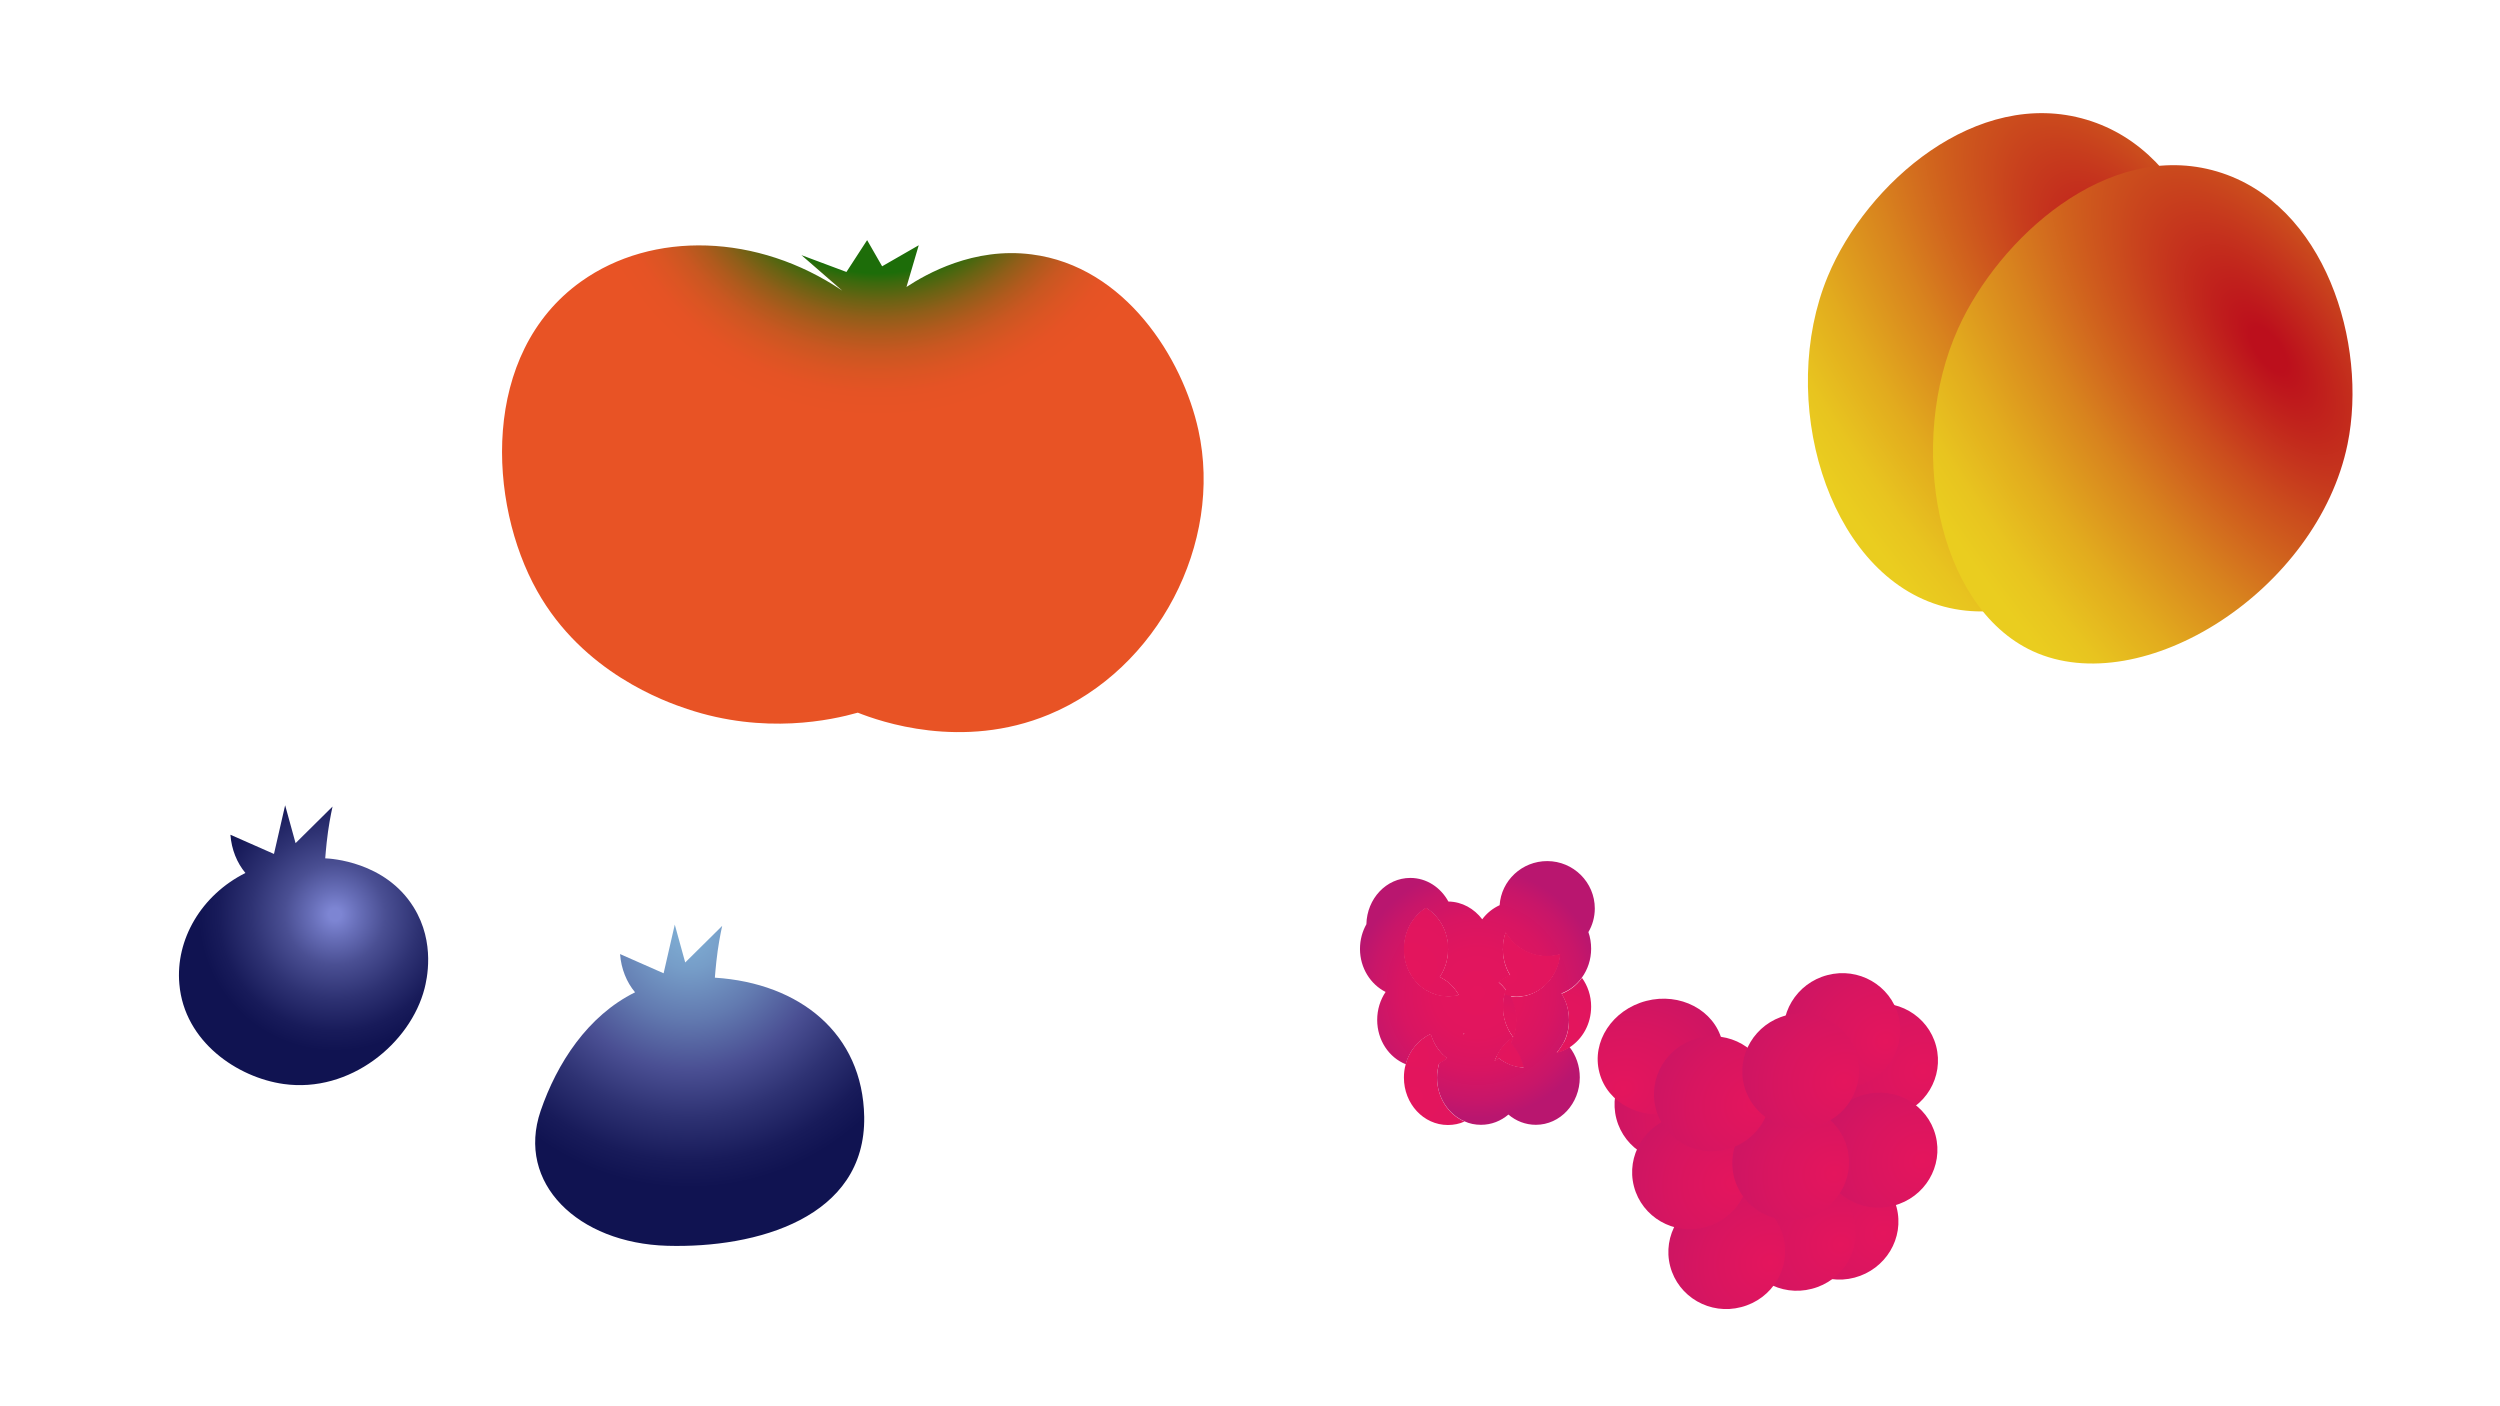 <?xml version="1.0" encoding="utf-8"?>
<!-- Generator: Adobe Illustrator 27.9.0, SVG Export Plug-In . SVG Version: 6.00 Build 0)  -->
<svg version="1.1" id="Layer_1" xmlns="http://www.w3.org/2000/svg" xmlns:xlink="http://www.w3.org/1999/xlink" x="0px" y="0px"
	 viewBox="0 0 1366 768" style="enable-background:new 0 0 1366 768;" xml:space="preserve">
<style type="text/css">
	.st0{fill:url(#SVGID_1_);}
	.st1{fill:url(#SVGID_00000108267617066102875120000017574175400889150850_);}
	.st2{fill:url(#SVGID_00000139259302262145408380000004369263956054278540_);}
	.st3{fill:url(#SVGID_00000103235487259736585100000001461113950153451683_);}
	.st4{fill:url(#SVGID_00000064333040338654229560000008025508876531479724_);}
	.st5{fill:url(#SVGID_00000075865786997368051360000008584548666269439896_);}
	.st6{fill:url(#SVGID_00000004524963321348836620000002372135167839761067_);}
	.st7{fill:url(#SVGID_00000001655469094695027440000000840087879385830542_);}
	.st8{fill:url(#SVGID_00000067230890910698734570000000737313421671991478_);}
	.st9{fill:url(#SVGID_00000029006342917621862040000010573303458134051771_);}
	.st10{fill:url(#SVGID_00000011735208088559060930000014942918686852903051_);}
	.st11{fill:url(#SVGID_00000173154192331630260640000017952254869669873812_);}
	.st12{fill:url(#SVGID_00000169533980168128075410000009948793089645711763_);}
	.st13{fill:url(#SVGID_00000045587883297107900720000010149159882205423538_);}
	.st14{fill:url(#SVGID_00000045600808770467233010000009425775351165419169_);}
	.st15{fill:url(#SVGID_00000122685648608828844160000011808753991161939124_);}
	.st16{fill:url(#SVGID_00000127008368354643234420000002363250278101157306_);}
	.st17{fill:url(#SVGID_00000092420716491768829480000012009898019278206355_);}
	.st18{fill:url(#SVGID_00000089546648156750530470000010701537724851583895_);}
	.st19{fill:url(#SVGID_00000032630893173845724990000016370317563436331957_);}
	.st20{fill:url(#SVGID_00000149381120450686143580000013321186211320342674_);}
	.st21{fill:url(#SVGID_00000030479906690813415310000002698945570918680967_);}
	.st22{fill:url(#SVGID_00000056422775833530106640000015418603714129039508_);}
	.st23{fill:url(#SVGID_00000162317350551225231670000008814025903979246264_);}
	.st24{fill:url(#SVGID_00000102533492677602976200000008227655860566685331_);}
	.st25{fill:url(#SVGID_00000128476712535724556750000010082811644111860647_);}
	.st26{fill:url(#SVGID_00000093857787821126516270000009925272051500020100_);}
	.st27{fill:url(#SVGID_00000129197296116726625880000002407676709167671696_);}
	.st28{fill:url(#SVGID_00000003101301712152366290000000975772519096532888_);}
	.st29{fill:url(#SVGID_00000177464168752399925410000013589983134297625732_);}
	.st30{fill:url(#SVGID_00000104693103974611882190000002922223577726609852_);}
	.st31{fill:url(#SVGID_00000112632168062045829120000005293723653432139965_);}
	.st32{fill:url(#SVGID_00000066489544523260362990000005167646388129693086_);}
	.st33{fill:url(#SVGID_00000061434307928606620250000012658611554443042718_);}
	.st34{fill:url(#SVGID_00000133503453689614045140000018419093663074278275_);}
	.st35{fill:url(#SVGID_00000180350940280421224240000004293835348799870114_);}
	.st36{fill:url(#SVGID_00000091735433416531128410000013153480114880385664_);}
	.st37{fill:url(#SVGID_00000168831044226310591890000000403104276854010033_);}
</style>
<radialGradient id="SVGID_1_" cx="479.421" cy="62.557" r="165.537" gradientUnits="userSpaceOnUse">
	<stop  offset="6.745881e-03" style="stop-color:#604219"/>
	<stop  offset="1.973741e-02" style="stop-color:#584717"/>
	<stop  offset="6.400923e-02" style="stop-color:#425512"/>
	<stop  offset="0.116" style="stop-color:#31600E"/>
	<stop  offset="0.181" style="stop-color:#26670B"/>
	<stop  offset="0.272" style="stop-color:#1F6C09"/>
	<stop  offset="0.524" style="stop-color:#1D6D09"/>
	<stop  offset="0.556" style="stop-color:#3C690D"/>
	<stop  offset="0.612" style="stop-color:#696313"/>
	<stop  offset="0.669" style="stop-color:#905E19"/>
	<stop  offset="0.728" style="stop-color:#B05A1D"/>
	<stop  offset="0.788" style="stop-color:#C95721"/>
	<stop  offset="0.852" style="stop-color:#DA5523"/>
	<stop  offset="0.92" style="stop-color:#E55325"/>
	<stop  offset="1" style="stop-color:#E85325"/>
</radialGradient>
<path class="st0" d="M460.2,158.8c-46.1-31.2-103.7-32.9-142.8-4.9c-54.9,39.3-50.8,121.1-23.9,169c25,44.7,70,60.5,82,64.5
	c42.4,14.2,79,6,93.2,2c11.9,4.7,56.9,20.8,104.5,1c59.4-24.7,95.2-93.6,81.6-155.4c-8.5-39-39.9-89.5-91.1-96
	c-31.7-4.1-57.6,10.7-68.4,17.8c2.2-7.6,4.5-15.2,6.7-22.8c-6.7,3.8-13.3,7.7-20,11.5c-2.7-4.8-5.5-9.6-8.2-14.3
	c-3.8,5.8-7.5,11.6-11.3,17.4c-8.2-3.1-16.4-6.1-24.6-9.2C445.3,145.9,452.7,152.3,460.2,158.8z"/>
<g>
	
		<radialGradient id="SVGID_00000042730843882408235940000004505439927630087044_" cx="1035.384" cy="120.809" r="197.333" gradientTransform="matrix(-0.813 0.582 -1.286 -1.798 2166.036 -223.617)" gradientUnits="userSpaceOnUse">
		<stop  offset="3.217658e-02" style="stop-color:#BC0F1C"/>
		<stop  offset="0.273" style="stop-color:#CB4C1D"/>
		<stop  offset="0.519" style="stop-color:#D8831E"/>
		<stop  offset="0.731" style="stop-color:#E2AB1E"/>
		<stop  offset="0.898" style="stop-color:#E8C41F"/>
		<stop  offset="1" style="stop-color:#EACD1F"/>
	</radialGradient>
	<path style="fill:url(#SVGID_00000042730843882408235940000004505439927630087044_);" d="M1211.4,214.4
		c-13.8,71.7-90.1,135.5-152.2,116.2c-61.4-19.1-88.1-113.1-60.5-179.6c21.2-51.1,81.5-103.5,141.4-85.6
		C1199.8,83.2,1221.9,160,1211.4,214.4z"/>
	
		<radialGradient id="SVGID_00000171707587758461824620000008099233308263938951_" cx="1111.514" cy="128.576" r="199.584" gradientTransform="matrix(-0.813 0.582 -1.286 -1.798 2308.672 -224.76)" gradientUnits="userSpaceOnUse">
		<stop  offset="3.217658e-02" style="stop-color:#BC0F1C"/>
		<stop  offset="0.273" style="stop-color:#CB4C1D"/>
		<stop  offset="0.519" style="stop-color:#D8831E"/>
		<stop  offset="0.731" style="stop-color:#E2AB1E"/>
		<stop  offset="0.898" style="stop-color:#E8C41F"/>
		<stop  offset="1" style="stop-color:#EACD1F"/>
	</radialGradient>
	<path style="fill:url(#SVGID_00000171707587758461824620000008099233308263938951_);" d="M1282.7,242.7
		c-16.4,79.9-112.1,140.7-172,113.1c-52.8-24.4-69.1-113.7-40.7-176.5c22.1-48.9,81.3-103.4,141.4-85.6
		C1270.5,111.2,1293.9,187.9,1282.7,242.7z"/>
</g>
<radialGradient id="SVGID_00000075156514784479797700000003771454420935258029_" cx="376.498" cy="513.379" r="140.278" gradientTransform="matrix(1 2.829517e-02 -2.829517e-02 1 14.492 -15.356)" gradientUnits="userSpaceOnUse">
	<stop  offset="4.649762e-02" style="stop-color:#7DAAD1"/>
	<stop  offset="0.149" style="stop-color:#769DC8"/>
	<stop  offset="0.341" style="stop-color:#627AB0"/>
	<stop  offset="0.542" style="stop-color:#4A4F93"/>
	<stop  offset="0.722" style="stop-color:#2E3273"/>
	<stop  offset="0.895" style="stop-color:#181B5A"/>
	<stop  offset="1" style="stop-color:#101351"/>
</radialGradient>
<path style="fill:url(#SVGID_00000075156514784479797700000003771454420935258029_);" d="M364.6,680.7
	c-48.8-1.4-82.7-34.2-69.2-73.7c8.9-26,25.7-52,51.6-64.8c0,0,0,0,0,0c-4.6-5.5-7.6-12.8-8.2-20.9c7.9,3.5,15.9,7,23.8,10.5
	c2-8.9,4.1-17.7,6.1-26.6c1.9,6.9,3.8,13.8,5.7,20.7c6.7-6.7,13.5-13.3,20.2-20c-1,4.6-2.3,11.3-3.2,19.6c-0.4,3.6-0.6,6.4-0.8,8.7
	c46.5,3,80.8,30.6,81.6,76C473.1,665.4,413.4,682.1,364.6,680.7z"/>
<radialGradient id="SVGID_00000026163442000297834570000010032606129108499095_" cx="182.938" cy="509.864" r="74.473" gradientTransform="matrix(1 2.829517e-02 -2.829517e-02 1 14.492 -15.356)" gradientUnits="userSpaceOnUse">
	<stop  offset="4.649762e-02" style="stop-color:#7D85D3"/>
	<stop  offset="0.172" style="stop-color:#686FB9"/>
	<stop  offset="0.369" style="stop-color:#4A4F93"/>
	<stop  offset="0.617" style="stop-color:#2E3273"/>
	<stop  offset="0.855" style="stop-color:#181B5A"/>
	<stop  offset="1" style="stop-color:#101351"/>
</radialGradient>
<path style="fill:url(#SVGID_00000026163442000297834570000010032606129108499095_);" d="M155,592.3c-25.1-3.5-54.3-23-57-54.6
	c-2.2-24.4,12.1-48.7,36.1-60.7c0,0,0,0,0,0c-4.6-5.5-7.6-12.8-8.2-20.9c7.9,3.5,15.9,7,23.8,10.5c2-8.9,4.1-17.7,6.1-26.6
	c1.9,6.9,3.8,13.8,5.7,20.7c6.7-6.7,13.5-13.3,20.2-20c-1,4.6-2.3,11.3-3.2,19.6c-0.4,3.6-0.6,6.4-0.8,8.7
	c2.9,0.1,32.8,1.7,48.3,26.7c12.2,19.6,7,40.2,6,44.3C224.3,570.1,191.2,597.4,155,592.3z"/>
<g>
	
		<radialGradient id="SVGID_00000005988287592407206340000016884963871588268944_" cx="826.314" cy="532.061" r="73.55" gradientUnits="userSpaceOnUse">
		<stop  offset="0" style="stop-color:#E4155D"/>
		<stop  offset="0.355" style="stop-color:#E1155E"/>
		<stop  offset="0.619" style="stop-color:#D81562"/>
		<stop  offset="0.852" style="stop-color:#C81669"/>
		<stop  offset="1" style="stop-color:#B9166F"/>
	</radialGradient>
	<path style="fill:url(#SVGID_00000005988287592407206340000016884963871588268944_);" d="M852.5,521.3c-0.1,1.3-0.3,2.5-0.6,3.8
		c-1,4-2.9,7.7-5.4,10.7c-2.6,3.1-5.8,5.5-9.5,7c-4.3-1.7-8-4.7-10.7-8.5c-0.3-0.4-0.6-0.9-0.9-1.4c-2.6-4.1-4.1-9.1-4.1-14.4
		c0-3.2,0.5-6.3,1.5-9.1c4.5,7.7,12.9,12.9,22.5,12.9C847.9,522.3,850.2,521.9,852.5,521.3z"/>
	
		<radialGradient id="SVGID_00000062153273928464427100000012127324711034806436_" cx="770.966" cy="526.543" r="64.421" gradientUnits="userSpaceOnUse">
		<stop  offset="0" style="stop-color:#E4155D"/>
		<stop  offset="0.355" style="stop-color:#E1155E"/>
		<stop  offset="0.619" style="stop-color:#D81562"/>
		<stop  offset="0.852" style="stop-color:#C81669"/>
		<stop  offset="1" style="stop-color:#B9166F"/>
	</radialGradient>
	<path style="fill:url(#SVGID_00000062153273928464427100000012127324711034806436_);" d="M791.2,518.5c0,0.2,0,0.4,0,0.6
		c-0.1,5.5-1.8,10.6-4.6,14.7c-2,2.9-4.5,5.3-7.4,7.1c-3.4-2.1-6.3-5.1-8.4-8.7c-0.1-0.2-0.3-0.5-0.4-0.7c-2.1-3.8-3.2-8.2-3.2-13
		c0-9.6,4.8-17.9,12-22.4C786.3,500.6,791.2,508.9,791.2,518.5z"/>
	
		<radialGradient id="SVGID_00000181783063944009019670000004709980764730041528_" cx="772.413" cy="598.832" r="83.291" gradientUnits="userSpaceOnUse">
		<stop  offset="0" style="stop-color:#E4155D"/>
		<stop  offset="0.355" style="stop-color:#E1155E"/>
		<stop  offset="0.619" style="stop-color:#D81562"/>
		<stop  offset="0.852" style="stop-color:#C81669"/>
		<stop  offset="1" style="stop-color:#B9166F"/>
	</radialGradient>
	<path style="fill:url(#SVGID_00000181783063944009019670000004709980764730041528_);" d="M800.2,612.8c-2.8,1.3-5.9,1.9-9.1,1.9
		c-13.3,0-24-11.6-24-25.9c0-2.5,0.3-5,1-7.3c2-7.4,7.1-13.4,13.6-16.5c1.3,4.3,3.6,8.2,6.6,11.2c0.7,0.7,1.5,1.4,2.3,2
		c-1.3,1-2.7,1.9-4.2,2.6c-0.7,2.5-1.2,5.2-1.2,8C785.2,599.7,791.4,609,800.2,612.8z"/>
	
		<radialGradient id="SVGID_00000059277981189524088360000012889372338113200021_" cx="799.532" cy="565.058" r="1.838" gradientUnits="userSpaceOnUse">
		<stop  offset="0" style="stop-color:#E4155D"/>
		<stop  offset="0.355" style="stop-color:#E1155E"/>
		<stop  offset="0.619" style="stop-color:#D81562"/>
		<stop  offset="0.852" style="stop-color:#C81669"/>
		<stop  offset="1" style="stop-color:#B9166F"/>
	</radialGradient>
	<path style="fill:url(#SVGID_00000059277981189524088360000012889372338113200021_);" d="M800.2,564.9c-0.3,0.1-0.5,0.2-0.8,0.4
		c0.1-0.2,0.1-0.4,0.2-0.6C799.8,564.7,800,564.8,800.2,564.9z"/>
	
		<radialGradient id="SVGID_00000160877233454766282340000006907830913991759285_" cx="822.386" cy="566.615" r="76.119" gradientUnits="userSpaceOnUse">
		<stop  offset="0" style="stop-color:#E4155D"/>
		<stop  offset="0.355" style="stop-color:#E1155E"/>
		<stop  offset="0.619" style="stop-color:#D81562"/>
		<stop  offset="0.852" style="stop-color:#C81669"/>
		<stop  offset="1" style="stop-color:#B9166F"/>
	</radialGradient>
	<path style="fill:url(#SVGID_00000160877233454766282340000006907830913991759285_);" d="M846.5,535.7c-2.6,3.1-5.8,5.5-9.5,7
		c-2.6,1.1-5.4,1.6-8.4,1.6c-1.2,0-2.3-0.1-3.4-0.3c2.2,3.9,3.4,8.4,3.4,13.2c0,3.3-0.6,6.4-1.6,9.2c0,0,0,0.1,0,0.1
		c-0.4,1.1-0.9,2.2-1.4,3.2c3.5,3.5,6,8.1,7.1,13.3c-5.2-0.1-9.9-2-13.7-5.1c-0.4-0.3-0.8-0.6-1.2-1c1.6-3.3,3.8-6.2,6.4-8.4
		c0.8-0.7,1.8-1.4,2.7-2c-3.5-4.5-5.6-10.3-5.6-16.6c0-2.3,0.3-4.5,0.8-6.6c0.2-0.9,0.5-1.9,0.8-2.7c-1.2-1.5-2.5-2.9-4-4.1
		c1.9-1.6,4.1-2.8,6.4-3.7c0.8-0.3,1.7-0.6,2.6-0.8c1.7-0.4,3.5-0.6,5.3-0.6C838.2,531.4,842.7,533,846.5,535.7z"/>
	
		<radialGradient id="SVGID_00000014612548210666263340000004558650473732732844_" cx="771.687" cy="577.387" r="51.389" gradientUnits="userSpaceOnUse">
		<stop  offset="0" style="stop-color:#E4155D"/>
		<stop  offset="0.355" style="stop-color:#E1155E"/>
		<stop  offset="0.619" style="stop-color:#D81562"/>
		<stop  offset="0.852" style="stop-color:#C81669"/>
		<stop  offset="1" style="stop-color:#B9166F"/>
	</radialGradient>
	<path style="fill:url(#SVGID_00000014612548210666263340000004558650473732732844_);" d="M788.3,576.3c0.7,0.7,1.5,1.4,2.3,2
		c-1.3,1-2.7,1.9-4.2,2.6c-3,1.5-6.3,2.3-9.8,2.3c-3,0-5.8-0.6-8.4-1.7c2-7.4,7.1-13.4,13.6-16.5
		C782.9,569.4,785.3,573.3,788.3,576.3z"/>
	
		<radialGradient id="SVGID_00000059992856010407520580000009923156103728773562_" cx="774.957" cy="540.208" r="58.082" gradientUnits="userSpaceOnUse">
		<stop  offset="0" style="stop-color:#E4155D"/>
		<stop  offset="0.355" style="stop-color:#E1155E"/>
		<stop  offset="0.619" style="stop-color:#D81562"/>
		<stop  offset="0.852" style="stop-color:#C81669"/>
		<stop  offset="1" style="stop-color:#B9166F"/>
	</radialGradient>
	<path style="fill:url(#SVGID_00000059992856010407520580000009923156103728773562_);" d="M796.9,543.6c-1.8,0.5-3.8,0.7-5.7,0.7
		c-2.3,0-4.6-0.4-6.8-1c-1.9-0.6-3.6-1.4-5.3-2.4c-3.4-2.1-6.3-5.1-8.4-8.7c1.8-0.5,3.8-0.7,5.8-0.7c3.6,0,6.9,0.8,10,2.3
		c1.4,0.7,2.8,1.6,4.1,2.5C793.1,538.3,795.2,540.7,796.9,543.6z"/>
	
		<radialGradient id="SVGID_00000124853481758659115080000010473147969247833227_" cx="787.055" cy="579.421" r="9.917" gradientUnits="userSpaceOnUse">
		<stop  offset="0" style="stop-color:#E4155D"/>
		<stop  offset="0.355" style="stop-color:#E1155E"/>
		<stop  offset="0.619" style="stop-color:#D81562"/>
		<stop  offset="0.852" style="stop-color:#C81669"/>
		<stop  offset="1" style="stop-color:#B9166F"/>
	</radialGradient>
	<path style="fill:url(#SVGID_00000124853481758659115080000010473147969247833227_);" d="M788.3,576.3c0.7,0.7,1.5,1.4,2.3,2
		c-1.3,1-2.7,1.9-4.2,2.6C786.9,579.3,787.5,577.7,788.3,576.3z"/>
	
		<radialGradient id="SVGID_00000142134025295407129680000007086937249663240582_" cx="819.293" cy="578.511" r="36.898" gradientUnits="userSpaceOnUse">
		<stop  offset="0" style="stop-color:#E4155D"/>
		<stop  offset="0.355" style="stop-color:#E1155E"/>
		<stop  offset="0.619" style="stop-color:#D81562"/>
		<stop  offset="0.852" style="stop-color:#C81669"/>
		<stop  offset="1" style="stop-color:#B9166F"/>
	</radialGradient>
	<path style="fill:url(#SVGID_00000142134025295407129680000007086937249663240582_);" d="M832.7,583.2c-5.2-0.1-9.9-2-13.7-5.1
		c-0.7,0.6-1.4,1.1-2.2,1.6c0.3-0.9,0.7-1.7,1.1-2.5c1.6-3.3,3.8-6.2,6.4-8.4c0.5,0.4,0.9,0.8,1.4,1.3
		C829.1,573.4,831.6,578,832.7,583.2z"/>
	
		<radialGradient id="SVGID_00000011740535558394534890000005310772470410216634_" cx="819.293" cy="577.845" r="37.501" gradientUnits="userSpaceOnUse">
		<stop  offset="0" style="stop-color:#E4155D"/>
		<stop  offset="0.355" style="stop-color:#E1155E"/>
		<stop  offset="0.619" style="stop-color:#D81562"/>
		<stop  offset="0.852" style="stop-color:#C81669"/>
		<stop  offset="1" style="stop-color:#B9166F"/>
	</radialGradient>
	<path style="fill:url(#SVGID_00000011740535558394534890000005310772470410216634_);" d="M825.6,569.9c3.5,3.5,6,8.1,7.1,13.3
		c-5.2-0.1-9.9-2-13.7-5.1c-0.7,0.6-1.4,1.1-2.2,1.6c0.3-0.9,0.7-1.7,1.1-2.5c1.6-3.3,3.8-6.2,6.4-8.4c0.8-0.7,1.8-1.4,2.7-2
		c0,0,0.1,0,0.1-0.1c0,0,0,0.1,0,0.1C826.6,567.8,826.1,568.9,825.6,569.9z"/>
	
		<radialGradient id="SVGID_00000014629901923957937350000011995096123677088646_" cx="851.72" cy="573.25" r="16.161" gradientUnits="userSpaceOnUse">
		<stop  offset="0" style="stop-color:#E4155D"/>
		<stop  offset="0.355" style="stop-color:#E1155E"/>
		<stop  offset="0.619" style="stop-color:#D81562"/>
		<stop  offset="0.852" style="stop-color:#C81669"/>
		<stop  offset="1" style="stop-color:#B9166F"/>
	</radialGradient>
	<path style="fill:url(#SVGID_00000014629901923957937350000011995096123677088646_);" d="M857.6,572.2c-2.1,1.4-4.5,2.4-7,3
		c1.6-1.8,3-3.9,4.1-6.1C855.7,570,856.7,571.1,857.6,572.2z"/>
	
		<radialGradient id="SVGID_00000166664150558898737100000008443248728620599702_" cx="770.966" cy="520.124" r="60.216" gradientUnits="userSpaceOnUse">
		<stop  offset="0" style="stop-color:#E4155D"/>
		<stop  offset="0.355" style="stop-color:#E1155E"/>
		<stop  offset="0.619" style="stop-color:#D81562"/>
		<stop  offset="0.852" style="stop-color:#C81669"/>
		<stop  offset="1" style="stop-color:#B9166F"/>
	</radialGradient>
	<path style="fill:url(#SVGID_00000166664150558898737100000008443248728620599702_);" d="M791.2,518.5c0,0.2,0,0.4,0,0.6
		c-4.2,7.4-11.8,12.4-20.5,12.4h-0.3c-2.1-3.8-3.2-8.2-3.2-13c0-9.6,4.8-17.9,12-22.4C786.3,500.6,791.2,508.9,791.2,518.5z"/>
	
		<radialGradient id="SVGID_00000023989900336295598170000010730289936357013902_" cx="807.255" cy="542.624" r="68.23" gradientUnits="userSpaceOnUse">
		<stop  offset="0" style="stop-color:#E4155D"/>
		<stop  offset="0.355" style="stop-color:#E1155E"/>
		<stop  offset="0.619" style="stop-color:#D81562"/>
		<stop  offset="0.852" style="stop-color:#C81669"/>
		<stop  offset="1" style="stop-color:#B9166F"/>
	</radialGradient>
	<path style="fill:url(#SVGID_00000023989900336295598170000010730289936357013902_);" d="M871.4,496.4c0-14.3-11.7-25.9-26-25.9
		c-13.8,0-25.1,10.6-26,24.1c-3.7,1.7-7,4.3-9.5,7.7c-4.4-5.8-11-9.6-18.5-9.7c-4.2-7.7-11.9-12.9-20.8-12.9
		c-13.1,0-23.7,11.3-24,25.3c-2.2,3.9-3.5,8.5-3.5,13.5c0,10.4,5.8,19.4,14,23.5c-2.9,4.3-4.6,9.6-4.6,15.3
		c0,11.1,6.5,20.6,15.6,24.2c2-7.4,7.1-13.4,13.6-16.5c1.3,4.3,3.6,8.2,6.6,11.2c0.7,0.7,1.5,1.4,2.3,2c-1.3,1-2.7,1.9-4.2,2.6
		c-0.7,2.5-1.2,5.2-1.2,8c0,10.8,6.2,20.1,15,23.9c2.8,1.3,5.8,1.9,9,1.9c5.7,0,10.9-2.1,15-5.6c4.1,3.5,9.3,5.6,15,5.6
		c13.3,0,24-11.6,24-25.9c0-6.3-2.1-12.1-5.6-16.6c-2.1,1.4-4.5,2.4-7,3c1.6-1.8,3-3.9,4.1-6.1c1.7-3.5,2.6-7.5,2.6-11.8
		c0-5.3-1.5-10.3-4.1-14.4c4.5-1.7,8.3-4.7,11.2-8.7c3.1-4.3,5-9.8,5-15.7c0-3.2-0.5-6.3-1.5-9.1
		C870.1,505.6,871.4,501.1,871.4,496.4z M799.6,564.6c0.2,0.1,0.4,0.2,0.6,0.2c-0.3,0.1-0.5,0.2-0.8,0.4
		C799.5,565,799.5,564.8,799.6,564.6z M770.8,532.2c-0.1-0.2-0.3-0.5-0.4-0.7c-2.1-3.8-3.2-8.2-3.2-13c0-9.6,4.8-17.9,12-22.4
		c7.2,4.5,12,12.8,12,22.4c0,0.2,0,0.4,0,0.6c-0.1,5.5-1.8,10.6-4.6,14.7c1.4,0.7,2.8,1.6,4.1,2.5c2.5,2,4.7,4.4,6.3,7.3
		c-1.8,0.5-3.8,0.7-5.7,0.7c-2.3,0-4.6-0.4-6.8-1c-1.9-0.6-3.6-1.4-5.3-2.4C775.7,538.8,772.9,535.8,770.8,532.2z M818.9,578.1
		c-0.7,0.6-1.4,1.1-2.2,1.6c0.3-0.9,0.7-1.7,1.1-2.5c1.6-3.3,3.8-6.2,6.4-8.4c0.8-0.7,1.8-1.4,2.7-2c-3.5-4.5-5.6-10.3-5.6-16.6
		c0-2.3,0.3-4.5,0.8-6.6c0.2-0.9,0.5-1.9,0.8-2.7c-1.2-1.5-2.5-2.9-4-4.1c1.9-1.6,4.1-2.8,6.4-3.7c-2.6-4.1-4.1-9.1-4.1-14.4
		c0-3.2,0.5-6.3,1.5-9.1c4.5,7.7,12.9,12.9,22.5,12.9c2.5,0,4.9-0.3,7.1-1c-0.1,1.3-0.3,2.5-0.6,3.8c-1,4-2.9,7.7-5.4,10.7
		c-2.6,3.1-5.8,5.5-9.5,7c-2.6,1.1-5.4,1.6-8.4,1.6c-1.2,0-2.3-0.1-3.4-0.3c2.2,3.9,3.4,8.4,3.4,13.2c0,3.3-0.6,6.4-1.6,9.2
		c0,0,0,0.1,0,0.1c-0.4,1.1-0.9,2.2-1.4,3.2c3.5,3.5,6,8.1,7.1,13.3C827.5,583,822.8,581.2,818.9,578.1z"/>
	
		<radialGradient id="SVGID_00000044895769159875679360000015435885505011478670_" cx="826.214" cy="553.051" r="75.574" gradientUnits="userSpaceOnUse">
		<stop  offset="0" style="stop-color:#E4155D"/>
		<stop  offset="0.355" style="stop-color:#E1155E"/>
		<stop  offset="0.619" style="stop-color:#D81562"/>
		<stop  offset="0.852" style="stop-color:#C81669"/>
		<stop  offset="1" style="stop-color:#B9166F"/>
	</radialGradient>
	<path style="fill:url(#SVGID_00000044895769159875679360000015435885505011478670_);" d="M851.9,525.1c-1,4-2.9,7.7-5.4,10.7
		c-2.6,3.1-5.8,5.5-9.5,7c-2.6,1.1-5.4,1.6-8.4,1.6c-1.2,0-2.3-0.1-3.4-0.3c2.2,3.9,3.4,8.4,3.4,13.2c0,3.3-0.6,6.4-1.6,9.2
		c0,0,0,0.1,0,0.1l-0.1-0.1c-3.5-4.5-5.6-10.3-5.6-16.6c0-2.3,0.3-4.5,0.8-6.6c0.2-0.9,0.5-1.9,0.8-2.7c0.8-2.3,2-4.5,3.4-6.4
		c0.5-0.8,1.1-1.5,1.7-2.2c4.4-4.9,10.5-8,17.3-8C847.6,524.1,849.8,524.4,851.9,525.1z"/>
	
		<radialGradient id="SVGID_00000002379002555390706500000015572648582055111074_" cx="853.6" cy="562.105" r="53.369" gradientUnits="userSpaceOnUse">
		<stop  offset="0" style="stop-color:#E4155D"/>
		<stop  offset="0.355" style="stop-color:#E1155E"/>
		<stop  offset="0.619" style="stop-color:#D81562"/>
		<stop  offset="0.852" style="stop-color:#C81669"/>
		<stop  offset="1" style="stop-color:#B9166F"/>
	</radialGradient>
	<path style="fill:url(#SVGID_00000002379002555390706500000015572648582055111074_);" d="M869.4,550c0,9.5-4.7,17.7-11.8,22.3
		c-2.1,1.4-4.5,2.4-7,3c1.6-1.8,3-3.9,4.1-6.1c1.7-3.5,2.6-7.5,2.6-11.8c0-5.3-1.5-10.3-4.1-14.4c4.5-1.7,8.3-4.7,11.2-8.7
		C867.5,538.6,869.4,544,869.4,550z"/>
	
		<radialGradient id="SVGID_00000089560478403761994720000002691255227078511035_" cx="786.402" cy="541.766" r="28.109" gradientUnits="userSpaceOnUse">
		<stop  offset="0" style="stop-color:#E4155D"/>
		<stop  offset="0.355" style="stop-color:#E1155E"/>
		<stop  offset="0.619" style="stop-color:#D81562"/>
		<stop  offset="0.852" style="stop-color:#C81669"/>
		<stop  offset="1" style="stop-color:#B9166F"/>
	</radialGradient>
	<path style="fill:url(#SVGID_00000089560478403761994720000002691255227078511035_);" d="M796.9,543.6c-1.8,0.5-3.8,0.7-5.7,0.7
		c-2.3,0-4.6-0.4-6.8-1c1.6-2.7,3.7-5.1,6.2-7C793.1,538.3,795.2,540.7,796.9,543.6z"/>
	
		<radialGradient id="SVGID_00000011715874508184240370000003135513859028432258_" cx="799.532" cy="565.058" r="1.838" gradientUnits="userSpaceOnUse">
		<stop  offset="0" style="stop-color:#E4155D"/>
		<stop  offset="0.355" style="stop-color:#E1155E"/>
		<stop  offset="0.619" style="stop-color:#D81562"/>
		<stop  offset="0.852" style="stop-color:#C81669"/>
		<stop  offset="1" style="stop-color:#B9166F"/>
	</radialGradient>
	<path style="fill:url(#SVGID_00000011715874508184240370000003135513859028432258_);" d="M799.6,564.6c0.2,0.1,0.4,0.2,0.6,0.2
		c-0.3,0.1-0.5,0.2-0.8,0.4C799.5,565,799.5,564.8,799.6,564.6z"/>
	
		<radialGradient id="SVGID_00000005261740705683682100000007591658223523056809_" cx="818.644" cy="567.145" r="41.578" gradientUnits="userSpaceOnUse">
		<stop  offset="0" style="stop-color:#E4155D"/>
		<stop  offset="0.355" style="stop-color:#E1155E"/>
		<stop  offset="0.619" style="stop-color:#D81562"/>
		<stop  offset="0.852" style="stop-color:#C81669"/>
		<stop  offset="1" style="stop-color:#B9166F"/>
	</radialGradient>
	<path style="fill:url(#SVGID_00000005261740705683682100000007591658223523056809_);" d="M828.6,557.3c0,3.3-0.6,6.4-1.6,9.2
		c0,0,0,0.1,0,0.1c-0.4,1.1-0.9,2.2-1.4,3.2c-1.7,3.2-3.9,6-6.6,8.2c-0.7,0.6-1.4,1.1-2.2,1.6c0.3-0.9,0.7-1.7,1.1-2.5
		c1.6-3.3,3.8-6.2,6.4-8.4c0.8-0.7,1.8-1.4,2.7-2c-3.5-4.5-5.6-10.3-5.6-16.6c0-2.3,0.3-4.5,0.8-6.6c0.2-0.9,0.5-1.9,0.8-2.7
		c0.8,1.1,1.6,2.2,2.3,3.5C827.4,547.9,828.6,552.5,828.6,557.3z"/>
	
		<radialGradient id="SVGID_00000057121632025311899070000004595600791737095841_" cx="824.311" cy="533.161" r="78.889" gradientUnits="userSpaceOnUse">
		<stop  offset="0" style="stop-color:#E4155D"/>
		<stop  offset="0.355" style="stop-color:#E1155E"/>
		<stop  offset="0.619" style="stop-color:#D81562"/>
		<stop  offset="0.852" style="stop-color:#C81669"/>
		<stop  offset="1" style="stop-color:#B9166F"/>
	</radialGradient>
	<path style="fill:url(#SVGID_00000057121632025311899070000004595600791737095841_);" d="M852.5,521.3c-0.1,1.3-0.3,2.5-0.6,3.8
		c-1,4-2.9,7.7-5.4,10.7c-2.6,3.1-5.8,5.5-9.5,7c-2.6,1.1-5.4,1.6-8.4,1.6c-1.2,0-2.3-0.1-3.4-0.3c-1.1-0.2-2.1-0.4-3.1-0.7
		c0.2-0.9,0.5-1.9,0.8-2.7c-1.2-1.5-2.5-2.9-4-4.1c1.9-1.6,4.1-2.8,6.4-3.7c-2.6-4.1-4.1-9.1-4.1-14.4c0-3.2,0.5-6.3,1.5-9.1
		c4.5,7.7,12.9,12.9,22.5,12.9C847.9,522.3,850.2,521.9,852.5,521.3z"/>
	
		<radialGradient id="SVGID_00000047739103936884639180000013143785503549154193_" cx="771.883" cy="528.894" r="76.476" gradientUnits="userSpaceOnUse">
		<stop  offset="0" style="stop-color:#E4155D"/>
		<stop  offset="0.355" style="stop-color:#E1155E"/>
		<stop  offset="0.619" style="stop-color:#D81562"/>
		<stop  offset="0.852" style="stop-color:#C81669"/>
		<stop  offset="1" style="stop-color:#B9166F"/>
	</radialGradient>
	<path style="fill:url(#SVGID_00000047739103936884639180000013143785503549154193_);" d="M796.9,543.6c-1.8,0.5-3.8,0.7-5.7,0.7
		c-2.3,0-4.6-0.4-6.8-1c-1.9-0.6-3.6-1.4-5.3-2.4c-3.4-2.1-6.3-5.1-8.4-8.7c-0.1-0.2-0.3-0.5-0.4-0.7c-2.1-3.8-3.2-8.2-3.2-13
		c0-9.6,4.8-17.9,12-22.4c7.2,4.5,12,12.8,12,22.4c0,0.2,0,0.4,0,0.6c-0.1,5.5-1.8,10.6-4.6,14.7c1.4,0.7,2.8,1.6,4.1,2.5
		C793.1,538.3,795.2,540.7,796.9,543.6z"/>
</g>
<g>
	
		<radialGradient id="SVGID_00000138552181642919341610000007983971573683982510_" cx="1324.67" cy="535.72" r="113.508" gradientTransform="matrix(-1.288 0.335 0.305 1.175 2480.741 -464.063)" gradientUnits="userSpaceOnUse">
		<stop  offset="0" style="stop-color:#E4155D"/>
		<stop  offset="0.236" style="stop-color:#D81560"/>
		<stop  offset="0.66" style="stop-color:#B91668"/>
		<stop  offset="1" style="stop-color:#9B166F"/>
	</radialGradient>
	<path style="fill:url(#SVGID_00000138552181642919341610000007983971573683982510_);" d="M883.2,611.3
		c4.4,16.8,21.8,26.8,38.8,22.3c17.1-4.4,27.4-21.6,23-38.4c-4.4-16.8-21.8-26.8-38.8-22.3C889.1,577.3,878.8,594.5,883.2,611.3z"/>
	
		<radialGradient id="SVGID_00000104689699987782725440000005894509714305884090_" cx="1238.13" cy="540.297" r="113.508" gradientTransform="matrix(-1.288 0.335 0.305 1.175 2480.741 -464.063)" gradientUnits="userSpaceOnUse">
		<stop  offset="0" style="stop-color:#E4155D"/>
		<stop  offset="0.236" style="stop-color:#D81560"/>
		<stop  offset="0.66" style="stop-color:#B91668"/>
		<stop  offset="1" style="stop-color:#9B166F"/>
	</radialGradient>
	<path style="fill:url(#SVGID_00000104689699987782725440000005894509714305884090_);" d="M996.1,587.7
		c4.4,16.8,21.8,26.8,38.8,22.3c17.1-4.4,27.4-21.6,23-38.4c-4.4-16.8-21.8-26.8-38.8-22.3C1002,553.7,991.7,570.9,996.1,587.7z"/>
	
		<radialGradient id="SVGID_00000036970183680674501100000015689304527121333125_" cx="1270.469" cy="606.098" r="113.508" gradientTransform="matrix(-1.288 0.335 0.305 1.175 2480.741 -464.063)" gradientUnits="userSpaceOnUse">
		<stop  offset="0" style="stop-color:#E4155D"/>
		<stop  offset="0.236" style="stop-color:#D81560"/>
		<stop  offset="0.66" style="stop-color:#B91668"/>
		<stop  offset="1" style="stop-color:#9B166F"/>
	</radialGradient>
	<path style="fill:url(#SVGID_00000036970183680674501100000015689304527121333125_);" d="M974.5,675.8
		c4.4,16.8,21.8,26.8,38.8,22.3s27.4-21.6,23-38.4c-4.4-16.8-21.8-26.8-38.8-22.3C980.5,641.8,970.1,659.1,974.5,675.8z"/>
	
		<radialGradient id="SVGID_00000150822504527959840300000000186231014381271736_" cx="1312.593" cy="574.561" r="113.508" gradientTransform="matrix(-1.288 0.335 0.305 1.175 2480.741 -464.063)" gradientUnits="userSpaceOnUse">
		<stop  offset="0" style="stop-color:#E4155D"/>
		<stop  offset="0.236" style="stop-color:#D81560"/>
		<stop  offset="0.66" style="stop-color:#B91668"/>
		<stop  offset="1" style="stop-color:#9B166F"/>
	</radialGradient>
	<path style="fill:url(#SVGID_00000150822504527959840300000000186231014381271736_);" d="M910.6,652.9
		c4.4,16.8,21.8,26.8,38.8,22.3c17.1-4.4,27.4-21.6,23-38.4c-4.4-16.8-21.8-26.8-38.8-22.3C916.6,618.9,906.2,636.1,910.6,652.9z"/>
	
		<radialGradient id="SVGID_00000126297761777219797870000015998705915777375394_" cx="1247.54" cy="579.138" r="113.508" gradientTransform="matrix(-1.288 0.335 0.305 1.175 2480.741 -464.063)" gradientUnits="userSpaceOnUse">
		<stop  offset="0" style="stop-color:#E4155D"/>
		<stop  offset="0.236" style="stop-color:#D81560"/>
		<stop  offset="0.66" style="stop-color:#B91668"/>
		<stop  offset="1" style="stop-color:#9B166F"/>
	</radialGradient>
	<path style="fill:url(#SVGID_00000126297761777219797870000015998705915777375394_);" d="M995.8,636.5
		c4.4,16.8,21.8,26.8,38.8,22.3c17.1-4.4,27.4-21.6,23-38.4c-4.4-16.8-21.8-26.8-38.8-22.3C1001.8,602.5,991.4,619.7,995.8,636.5z"
		/>
	
		<radialGradient id="SVGID_00000177478988987030143880000015040754364307665042_" cx="1288.57" cy="606.098" r="113.508" gradientTransform="matrix(-1.288 0.335 0.305 1.175 2480.741 -464.063)" gradientUnits="userSpaceOnUse">
		<stop  offset="0" style="stop-color:#E4155D"/>
		<stop  offset="0.236" style="stop-color:#D81560"/>
		<stop  offset="0.66" style="stop-color:#B91668"/>
		<stop  offset="1" style="stop-color:#9B166F"/>
	</radialGradient>
	<path style="fill:url(#SVGID_00000177478988987030143880000015040754364307665042_);" d="M951.2,681.9
		c4.4,16.8,21.8,26.8,38.8,22.3c17.1-4.4,27.4-21.6,23-38.4c-4.4-16.8-21.8-26.8-38.8-22.3C957.1,647.9,946.8,665.1,951.2,681.9z"/>
	
		<radialGradient id="SVGID_00000019649770970743833020000001620009634714855314_" cx="1318.516" cy="606.098" r="113.508" gradientTransform="matrix(-1.288 0.335 0.305 1.175 2480.741 -464.063)" gradientUnits="userSpaceOnUse">
		<stop  offset="0" style="stop-color:#E4155D"/>
		<stop  offset="0.236" style="stop-color:#D81560"/>
		<stop  offset="0.66" style="stop-color:#B91668"/>
		<stop  offset="1" style="stop-color:#9B166F"/>
	</radialGradient>
	<path style="fill:url(#SVGID_00000019649770970743833020000001620009634714855314_);" d="M912.6,691.9
		c4.4,16.8,21.8,26.8,38.8,22.3c17.1-4.4,27.4-21.6,23-38.4c-4.4-16.8-21.8-26.8-38.8-22.3C918.6,657.9,908.2,675.1,912.6,691.9z"/>
	
		<radialGradient id="SVGID_00000173119031742624740740000002569887437981701055_" cx="1249.946" cy="522.826" r="113.508" gradientTransform="matrix(-1.288 0.335 0.305 1.175 2480.741 -464.063)" gradientUnits="userSpaceOnUse">
		<stop  offset="0" style="stop-color:#E4155D"/>
		<stop  offset="0.236" style="stop-color:#D81560"/>
		<stop  offset="0.66" style="stop-color:#B91668"/>
		<stop  offset="1" style="stop-color:#9B166F"/>
	</radialGradient>
	<path style="fill:url(#SVGID_00000173119031742624740740000002569887437981701055_);" d="M975.5,571.2
		c4.4,16.8,21.8,26.8,38.8,22.3s27.4-21.6,23-38.4c-4.4-16.8-21.8-26.8-38.8-22.3C981.5,537.2,971.1,554.4,975.5,571.2z"/>
	
		<radialGradient id="SVGID_00000168090575388067676170000006948286801350778769_" cx="1324.67" cy="567.225" r="113.508" gradientTransform="matrix(-1.288 0.335 0.305 1.175 2480.741 -464.063)" gradientUnits="userSpaceOnUse">
		<stop  offset="0" style="stop-color:#E4155D"/>
		<stop  offset="0.236" style="stop-color:#D81560"/>
		<stop  offset="0.66" style="stop-color:#B91668"/>
		<stop  offset="1" style="stop-color:#9B166F"/>
	</radialGradient>
	<path style="fill:url(#SVGID_00000168090575388067676170000006948286801350778769_);" d="M892.8,648.3
		c4.4,16.8,21.8,26.8,38.8,22.3c17.1-4.4,27.4-21.6,23-38.4c-4.4-16.8-21.8-26.8-38.8-22.3C898.8,614.3,888.4,631.5,892.8,648.3z"/>
	
		<radialGradient id="SVGID_00000120540427819576132760000007221765272761533572_" cx="783.54" cy="513.646" r="113.508" gradientTransform="matrix(1.396 -0.363 0.305 1.175 -363.429 275.423)" gradientUnits="userSpaceOnUse">
		<stop  offset="0" style="stop-color:#E4155D"/>
		<stop  offset="0.236" style="stop-color:#D81560"/>
		<stop  offset="0.66" style="stop-color:#B91668"/>
		<stop  offset="1" style="stop-color:#9B166F"/>
	</radialGradient>
	<path style="fill:url(#SVGID_00000120540427819576132760000007221765272761533572_);" d="M940.9,568.6c4.4,16.8-7.1,34.3-25.6,39.1
		s-37.1-4.9-41.4-21.7c-4.4-16.8,7.1-34.3,25.6-39.1S936.6,551.9,940.9,568.6z"/>
	
		<radialGradient id="SVGID_00000070818798298733427930000015063326998157343886_" cx="1283.911" cy="574.561" r="113.508" gradientTransform="matrix(-1.288 0.335 0.305 1.175 2480.741 -464.063)" gradientUnits="userSpaceOnUse">
		<stop  offset="0" style="stop-color:#E4155D"/>
		<stop  offset="0.236" style="stop-color:#D81560"/>
		<stop  offset="0.66" style="stop-color:#B91668"/>
		<stop  offset="1" style="stop-color:#9B166F"/>
	</radialGradient>
	<path style="fill:url(#SVGID_00000070818798298733427930000015063326998157343886_);" d="M947.5,643.3
		c4.4,16.8,21.8,26.8,38.8,22.3c17.1-4.4,27.4-21.6,23-38.4c-4.4-16.8-21.8-26.8-38.8-22.3C953.5,609.3,943.2,626.5,947.5,643.3z"/>
	
		<radialGradient id="SVGID_00000183214333177455313420000006398187053849279894_" cx="1307.935" cy="535.72" r="113.508" gradientTransform="matrix(-1.288 0.335 0.305 1.175 2480.741 -464.063)" gradientUnits="userSpaceOnUse">
		<stop  offset="0" style="stop-color:#E4155D"/>
		<stop  offset="0.236" style="stop-color:#D81560"/>
		<stop  offset="0.66" style="stop-color:#B91668"/>
		<stop  offset="1" style="stop-color:#9B166F"/>
	</radialGradient>
	<path style="fill:url(#SVGID_00000183214333177455313420000006398187053849279894_);" d="M904.7,605.7
		c4.4,16.8,21.8,26.8,38.8,22.3c17.1-4.4,27.4-21.6,23-38.4c-4.4-16.8-21.8-26.8-38.8-22.3C910.7,571.7,900.4,588.9,904.7,605.7z"/>
	
		<radialGradient id="SVGID_00000139974065536624131180000002236890530577156490_" cx="1270.469" cy="535.72" r="113.508" gradientTransform="matrix(-1.288 0.335 0.305 1.175 2480.741 -464.063)" gradientUnits="userSpaceOnUse">
		<stop  offset="0" style="stop-color:#E4155D"/>
		<stop  offset="0.236" style="stop-color:#D81560"/>
		<stop  offset="0.66" style="stop-color:#B91668"/>
		<stop  offset="1" style="stop-color:#9B166F"/>
	</radialGradient>
	<path style="fill:url(#SVGID_00000139974065536624131180000002236890530577156490_);" d="M953,593.2c4.4,16.8,21.8,26.8,38.8,22.3
		c17.1-4.4,27.4-21.6,23-38.4c-4.4-16.8-21.8-26.8-38.8-22.3C959,559.2,948.6,576.4,953,593.2z"/>
</g>
</svg>

